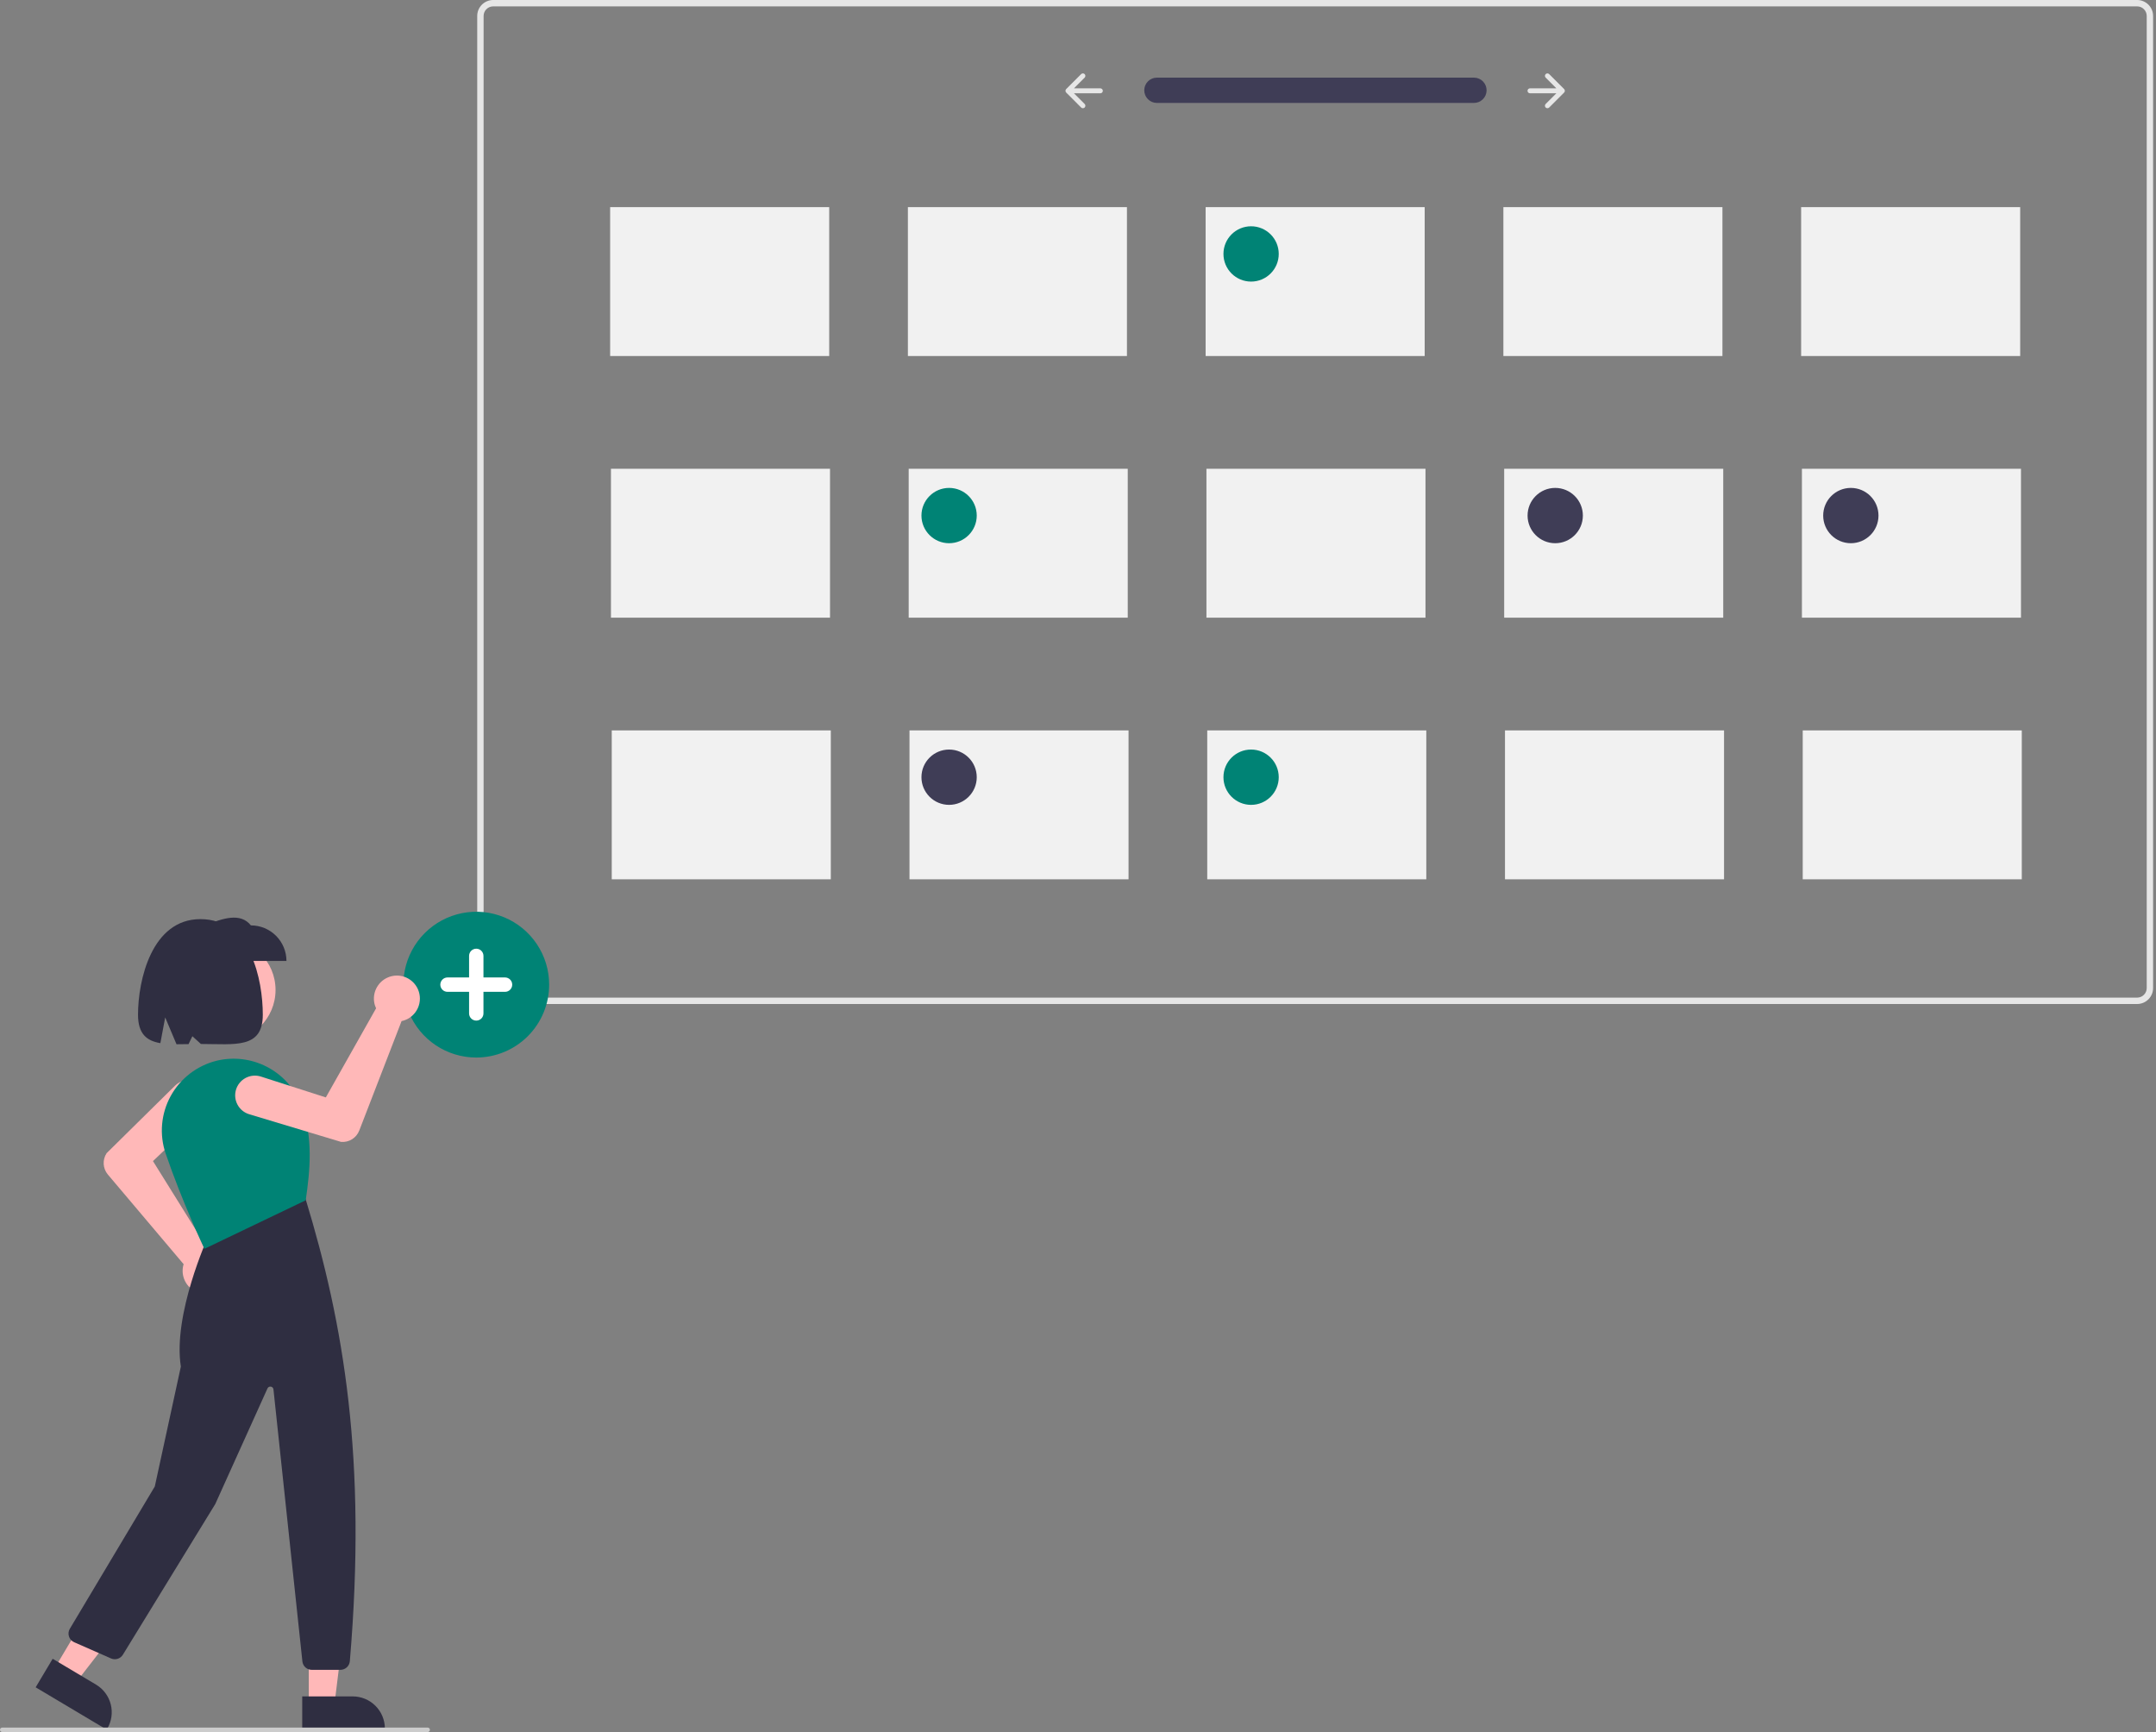 <svg width="249" height="200" viewBox="0 0 249 200" fill="none" xmlns="http://www.w3.org/2000/svg">
<rect x="0" y="0" width="249" height="200" fill="#808080" stroke="none"/>
<g clip-path="url(#clip0_410_26154)">
<path d="M246.823 115.934H56.957C56.469 115.933 56.001 115.739 55.655 115.393C55.31 115.048 55.116 114.58 55.115 114.091V1.842C55.116 1.354 55.31 0.886 55.655 0.54C56.001 0.195 56.469 0.001 56.957 0H246.823C247.312 0.001 247.78 0.195 248.125 0.54C248.471 0.886 248.665 1.354 248.665 1.842V114.091C248.665 114.58 248.471 115.048 248.125 115.393C247.78 115.739 247.312 115.933 246.823 115.934ZM56.957 0.737C56.664 0.737 56.383 0.854 56.176 1.061C55.969 1.268 55.852 1.549 55.852 1.842V114.091C55.852 114.384 55.969 114.665 56.176 114.873C56.383 115.08 56.664 115.196 56.957 115.197H246.823C247.116 115.196 247.397 115.08 247.604 114.873C247.812 114.665 247.928 114.384 247.929 114.091V1.842C247.928 1.549 247.812 1.268 247.604 1.061C247.397 0.854 247.116 0.737 246.823 0.737H56.957Z" fill="#E6E6E6"/>
<path d="M133.589 8.965C133.205 8.971 132.84 9.128 132.572 9.401C132.303 9.675 132.152 10.042 132.152 10.425C132.152 10.809 132.303 11.177 132.572 11.45C132.84 11.723 133.205 11.88 133.589 11.886H170.207C170.594 11.892 170.967 11.744 171.245 11.475C171.523 11.206 171.682 10.838 171.689 10.452C171.696 10.065 171.55 9.692 171.282 9.413C171.014 9.134 170.646 8.973 170.26 8.965L170.255 8.965C170.239 8.965 170.223 8.965 170.207 8.965H133.589Z" fill="#3F3D56"/>
<path d="M178.511 8.558C178.457 8.612 178.427 8.685 178.427 8.761C178.427 8.837 178.457 8.91 178.511 8.964L179.745 10.198H176.703C176.626 10.198 176.554 10.229 176.5 10.282C176.446 10.336 176.416 10.409 176.416 10.485C176.416 10.561 176.446 10.634 176.5 10.688C176.554 10.742 176.626 10.773 176.703 10.773H179.745L178.511 12.007C178.484 12.033 178.463 12.065 178.449 12.1C178.434 12.135 178.427 12.172 178.427 12.21C178.427 12.247 178.434 12.285 178.449 12.32C178.463 12.354 178.484 12.386 178.511 12.413C178.538 12.44 178.569 12.461 178.604 12.475C178.639 12.49 178.677 12.497 178.714 12.497C178.752 12.497 178.789 12.49 178.824 12.475C178.859 12.461 178.891 12.44 178.917 12.413L180.642 10.689C180.696 10.635 180.726 10.562 180.726 10.485C180.726 10.409 180.696 10.336 180.642 10.282L178.917 8.558C178.891 8.531 178.859 8.51 178.824 8.496C178.789 8.481 178.752 8.474 178.714 8.474C178.677 8.474 178.639 8.481 178.604 8.496C178.569 8.51 178.538 8.531 178.511 8.558Z" fill="#E6E6E6"/>
<path d="M125.269 8.558C125.323 8.612 125.353 8.685 125.353 8.761C125.353 8.837 125.323 8.91 125.269 8.964L124.035 10.198H127.077C127.115 10.198 127.152 10.205 127.187 10.22C127.222 10.234 127.254 10.255 127.281 10.282C127.308 10.308 127.329 10.34 127.344 10.375C127.358 10.41 127.366 10.447 127.366 10.485C127.366 10.523 127.358 10.56 127.344 10.595C127.329 10.63 127.308 10.662 127.281 10.689C127.255 10.715 127.223 10.736 127.188 10.751C127.153 10.765 127.116 10.773 127.078 10.773H124.035L125.269 12.007C125.295 12.033 125.316 12.065 125.331 12.1C125.345 12.135 125.353 12.172 125.353 12.21C125.353 12.247 125.345 12.285 125.331 12.32C125.317 12.355 125.295 12.386 125.269 12.413C125.242 12.44 125.21 12.461 125.175 12.475C125.141 12.49 125.103 12.497 125.065 12.497C125.028 12.497 124.99 12.49 124.955 12.475C124.921 12.461 124.889 12.44 124.862 12.413L123.138 10.689C123.084 10.635 123.054 10.562 123.054 10.485C123.054 10.409 123.084 10.336 123.138 10.282L124.862 8.558C124.916 8.504 124.989 8.474 125.065 8.474C125.142 8.474 125.215 8.504 125.269 8.558Z" fill="#E6E6E6"/>
<path d="M55.005 122.116C53.34 122.116 51.712 121.623 50.328 120.698C48.944 119.773 47.865 118.458 47.228 116.92C46.591 115.382 46.424 113.689 46.749 112.056C47.074 110.423 47.875 108.923 49.053 107.746C50.23 106.569 51.73 105.767 53.363 105.442C54.996 105.117 56.688 105.284 58.227 105.921C59.765 106.558 61.079 107.637 62.004 109.022C62.929 110.406 63.423 112.033 63.423 113.698C63.423 115.931 62.536 118.072 60.958 119.651C59.379 121.23 57.238 122.116 55.005 122.116Z" fill="#008375"/>
<path d="M58.327 112.868H55.836V110.377C55.836 110.157 55.748 109.946 55.593 109.79C55.437 109.634 55.226 109.547 55.005 109.547C54.785 109.547 54.574 109.634 54.418 109.79C54.263 109.946 54.175 110.157 54.175 110.377V112.868H51.684C51.464 112.868 51.252 112.956 51.097 113.112C50.941 113.267 50.853 113.479 50.853 113.699C50.853 113.919 50.941 114.13 51.097 114.286C51.252 114.442 51.464 114.529 51.684 114.529H54.175V117.02C54.175 117.241 54.263 117.452 54.418 117.608C54.574 117.763 54.785 117.851 55.005 117.851C55.226 117.851 55.437 117.763 55.593 117.608C55.748 117.452 55.836 117.241 55.836 117.02V114.529H58.327C58.547 114.529 58.758 114.442 58.914 114.286C59.07 114.13 59.157 113.919 59.157 113.699C59.157 113.479 59.07 113.267 58.914 113.112C58.758 112.956 58.547 112.868 58.327 112.868Z" fill="white"/>
<path d="M95.766 23.918H70.467V41.111H95.766V23.918Z" fill="#F1F1F1"/>
<path d="M130.153 23.918H104.854V41.111H130.153V23.918Z" fill="#F1F1F1"/>
<path d="M164.539 23.918H139.24V41.111H164.539V23.918Z" fill="#F1F1F1"/>
<path d="M198.927 23.918H173.628V41.111H198.927V23.918Z" fill="#F1F1F1"/>
<path d="M233.314 23.918H208.015V41.111H233.314V23.918Z" fill="#F1F1F1"/>
<path d="M95.859 54.13H70.56V71.323H95.859V54.13Z" fill="#F1F1F1"/>
<path d="M130.245 54.13H104.946V71.323H130.245V54.13Z" fill="#F1F1F1"/>
<path d="M164.632 54.13H139.333V71.323H164.632V54.13Z" fill="#F1F1F1"/>
<path d="M199.02 54.13H173.721V71.323H199.02V54.13Z" fill="#F1F1F1"/>
<path d="M233.406 54.13H208.107V71.323H233.406V54.13Z" fill="#F1F1F1"/>
<path d="M95.951 84.341H70.652V101.534H95.951V84.341Z" fill="#F1F1F1"/>
<path d="M130.338 84.341H105.039V101.534H130.338V84.341Z" fill="#F1F1F1"/>
<path d="M164.725 84.341H139.426V101.534H164.725V84.341Z" fill="#F1F1F1"/>
<path d="M199.113 84.341H173.813V101.534H199.113V84.341Z" fill="#F1F1F1"/>
<path d="M233.499 84.341H208.2V101.534H233.499V84.341Z" fill="#F1F1F1"/>
<path d="M144.491 32.515C146.254 32.515 147.684 31.085 147.684 29.322C147.684 27.558 146.254 26.129 144.491 26.129C142.727 26.129 141.298 27.558 141.298 29.322C141.298 31.085 142.727 32.515 144.491 32.515Z" fill="#008375"/>
<path d="M109.613 62.726C111.376 62.726 112.806 61.296 112.806 59.533C112.806 57.769 111.376 56.34 109.613 56.34C107.85 56.34 106.42 57.769 106.42 59.533C106.42 61.296 107.85 62.726 109.613 62.726Z" fill="#008375"/>
<path d="M144.491 92.938C146.254 92.938 147.684 91.508 147.684 89.745C147.684 87.981 146.254 86.552 144.491 86.552C142.727 86.552 141.298 87.981 141.298 89.745C141.298 91.508 142.727 92.938 144.491 92.938Z" fill="#008375"/>
<path d="M179.615 62.726C181.378 62.726 182.808 61.296 182.808 59.533C182.808 57.769 181.378 56.34 179.615 56.34C177.851 56.34 176.422 57.769 176.422 59.533C176.422 61.296 177.851 62.726 179.615 62.726Z" fill="#3F3D56"/>
<path d="M213.757 62.726C215.52 62.726 216.95 61.296 216.95 59.533C216.95 57.769 215.52 56.34 213.757 56.34C211.993 56.34 210.563 57.769 210.563 59.533C210.563 61.296 211.993 62.726 213.757 62.726Z" fill="#3F3D56"/>
<path d="M109.613 92.938C111.376 92.938 112.806 91.508 112.806 89.745C112.806 87.981 111.376 86.552 109.613 86.552C107.85 86.552 106.42 87.981 106.42 89.745C106.42 91.508 107.85 92.938 109.613 92.938Z" fill="#3F3D56"/>
<path d="M25.893 120.242C29.168 120.242 31.823 117.587 31.823 114.312C31.823 111.036 29.168 108.381 25.893 108.381C22.617 108.381 19.962 111.036 19.962 114.312C19.962 117.587 22.617 120.242 25.893 120.242Z" fill="#FFB8B8"/>
<path d="M23.752 149.405C23.677 149.405 23.602 149.401 23.527 149.395C23.154 149.364 22.791 149.254 22.464 149.073C22.136 148.892 21.85 148.644 21.625 148.345C21.4 148.046 21.241 147.703 21.157 147.338C21.074 146.973 21.069 146.595 21.142 146.228C21.16 146.142 21.181 146.058 21.207 145.975L12.454 135.623C12.169 135.283 12.001 134.86 11.975 134.417C11.949 133.974 12.067 133.534 12.311 133.164L12.327 133.144L20.206 125.375C20.636 124.952 21.216 124.716 21.82 124.721C22.424 124.725 23.001 124.969 23.425 125.399C23.849 125.829 24.085 126.41 24.081 127.013C24.077 127.617 23.833 128.195 23.404 128.619C23.394 128.629 23.384 128.638 23.374 128.648L17.667 134.073L23.914 144.099C24.033 144.106 24.151 144.12 24.267 144.143C24.913 144.272 25.488 144.636 25.881 145.165C26.273 145.695 26.455 146.351 26.391 147.007C26.327 147.663 26.021 148.271 25.533 148.714C25.046 149.157 24.411 149.404 23.752 149.405Z" fill="#FFB8B8"/>
<path d="M35.661 196.852H38.621L40.029 185.434L35.66 185.434L35.661 196.852Z" fill="#FFB8B8"/>
<path d="M34.905 195.886L40.735 195.886C41.223 195.886 41.706 195.982 42.157 196.168C42.608 196.355 43.017 196.629 43.362 196.974C43.708 197.319 43.981 197.728 44.168 198.179C44.355 198.63 44.451 199.113 44.451 199.601V199.722L34.905 199.722L34.905 195.886Z" fill="#2F2E41"/>
<path d="M6.236 192.759L8.78 194.274L15.832 185.183L12.078 182.948L6.236 192.759Z" fill="#FFB8B8"/>
<path d="M6.082 191.542L11.091 194.524C11.938 195.029 12.549 195.848 12.792 196.804C13.034 197.759 12.887 198.771 12.383 199.618L12.321 199.721L4.119 194.838L6.082 191.542Z" fill="#2F2E41"/>
<path d="M39.319 192.819H36.005C35.736 192.82 35.477 192.72 35.278 192.541C35.078 192.361 34.952 192.114 34.924 191.847L31.582 160.433C31.574 160.354 31.54 160.28 31.485 160.222C31.43 160.165 31.358 160.127 31.279 160.114C31.201 160.101 31.12 160.115 31.05 160.153C30.98 160.19 30.925 160.25 30.892 160.323L24.863 173.672L14.189 191.077C14.051 191.3 13.837 191.466 13.587 191.545C13.336 191.623 13.066 191.608 12.825 191.504L8.561 189.628C8.42 189.565 8.294 189.474 8.191 189.36C8.088 189.245 8.01 189.11 7.964 188.963C7.917 188.816 7.902 188.661 7.919 188.508C7.937 188.355 7.987 188.208 8.066 188.075L17.878 171.646L20.887 157.803C19.941 151.8 23.998 142.875 24.04 142.785L24.06 142.741L35.236 138.373L35.292 138.442C39.7 152.906 42.386 168.472 40.403 191.824C40.378 192.094 40.254 192.347 40.053 192.531C39.853 192.715 39.591 192.818 39.319 192.819Z" fill="#2F2E41"/>
<path d="M23.609 144.204L23.557 144.095C23.532 144.042 21.047 138.801 19.131 133.199C18.763 132.115 18.623 130.967 18.722 129.828C18.821 128.688 19.155 127.581 19.704 126.577C20.26 125.562 21.02 124.674 21.937 123.969C22.854 123.264 23.908 122.757 25.031 122.48C26.98 122.013 29.033 122.262 30.815 123.181C32.597 124.1 33.989 125.629 34.738 127.489C36.258 131.289 35.773 135.345 35.318 138.535L35.309 138.599L35.251 138.627L23.609 144.204Z" fill="#008375"/>
<path d="M33.083 110.961H23.666V106.856C25.733 106.035 27.756 105.337 28.978 106.856C30.067 106.856 31.111 107.289 31.881 108.059C32.651 108.829 33.083 109.873 33.083 110.961Z" fill="#2F2E41"/>
<path d="M23.145 106.133C17.515 106.133 15.94 113.19 15.94 117.171C15.94 119.391 16.944 120.185 18.521 120.454L19.078 117.482L20.384 120.581C20.827 120.584 21.292 120.575 21.775 120.566L22.218 119.655L23.204 120.55C27.156 120.556 30.351 121.132 30.351 117.171C30.351 113.19 28.968 106.133 23.145 106.133Z" fill="#2F2E41"/>
<path d="M48.168 114.03C48.204 114.095 48.237 114.163 48.268 114.232C48.419 114.574 48.497 114.945 48.495 115.319C48.493 115.693 48.413 116.063 48.258 116.404C48.104 116.745 47.879 117.049 47.599 117.297C47.318 117.545 46.989 117.731 46.632 117.843C46.548 117.869 46.464 117.89 46.379 117.907L41.49 130.552C41.329 130.965 41.038 131.315 40.662 131.551C40.285 131.786 39.843 131.893 39.401 131.857L39.376 131.852L28.781 128.663C28.203 128.489 27.717 128.092 27.431 127.56C27.145 127.028 27.083 126.404 27.257 125.825C27.431 125.247 27.828 124.761 28.36 124.476C28.892 124.19 29.516 124.127 30.094 124.301C30.108 124.305 30.121 124.309 30.134 124.313L37.631 126.72L43.435 116.431C43.383 116.324 43.34 116.214 43.304 116.101C43.107 115.472 43.151 114.792 43.428 114.194C43.704 113.596 44.193 113.122 44.799 112.864C45.405 112.606 46.086 112.582 46.708 112.797C47.331 113.013 47.851 113.452 48.168 114.03Z" fill="#FFB8B8"/>
<path d="M49.397 200H0.256C0.188 200 0.123 199.973 0.075 199.925C0.027 199.877 0 199.812 0 199.744C0 199.676 0.027 199.611 0.075 199.563C0.123 199.515 0.188 199.488 0.256 199.488H49.397C49.465 199.488 49.53 199.515 49.578 199.563C49.626 199.611 49.653 199.676 49.653 199.744C49.653 199.812 49.626 199.877 49.578 199.925C49.53 199.973 49.465 200 49.397 200Z" fill="#CCCCCC"/>
</g>
<defs>
<clipPath id="clip0_410_26154">
<rect width="248.665" height="200" fill="white"/>
</clipPath>
</defs>
</svg>
